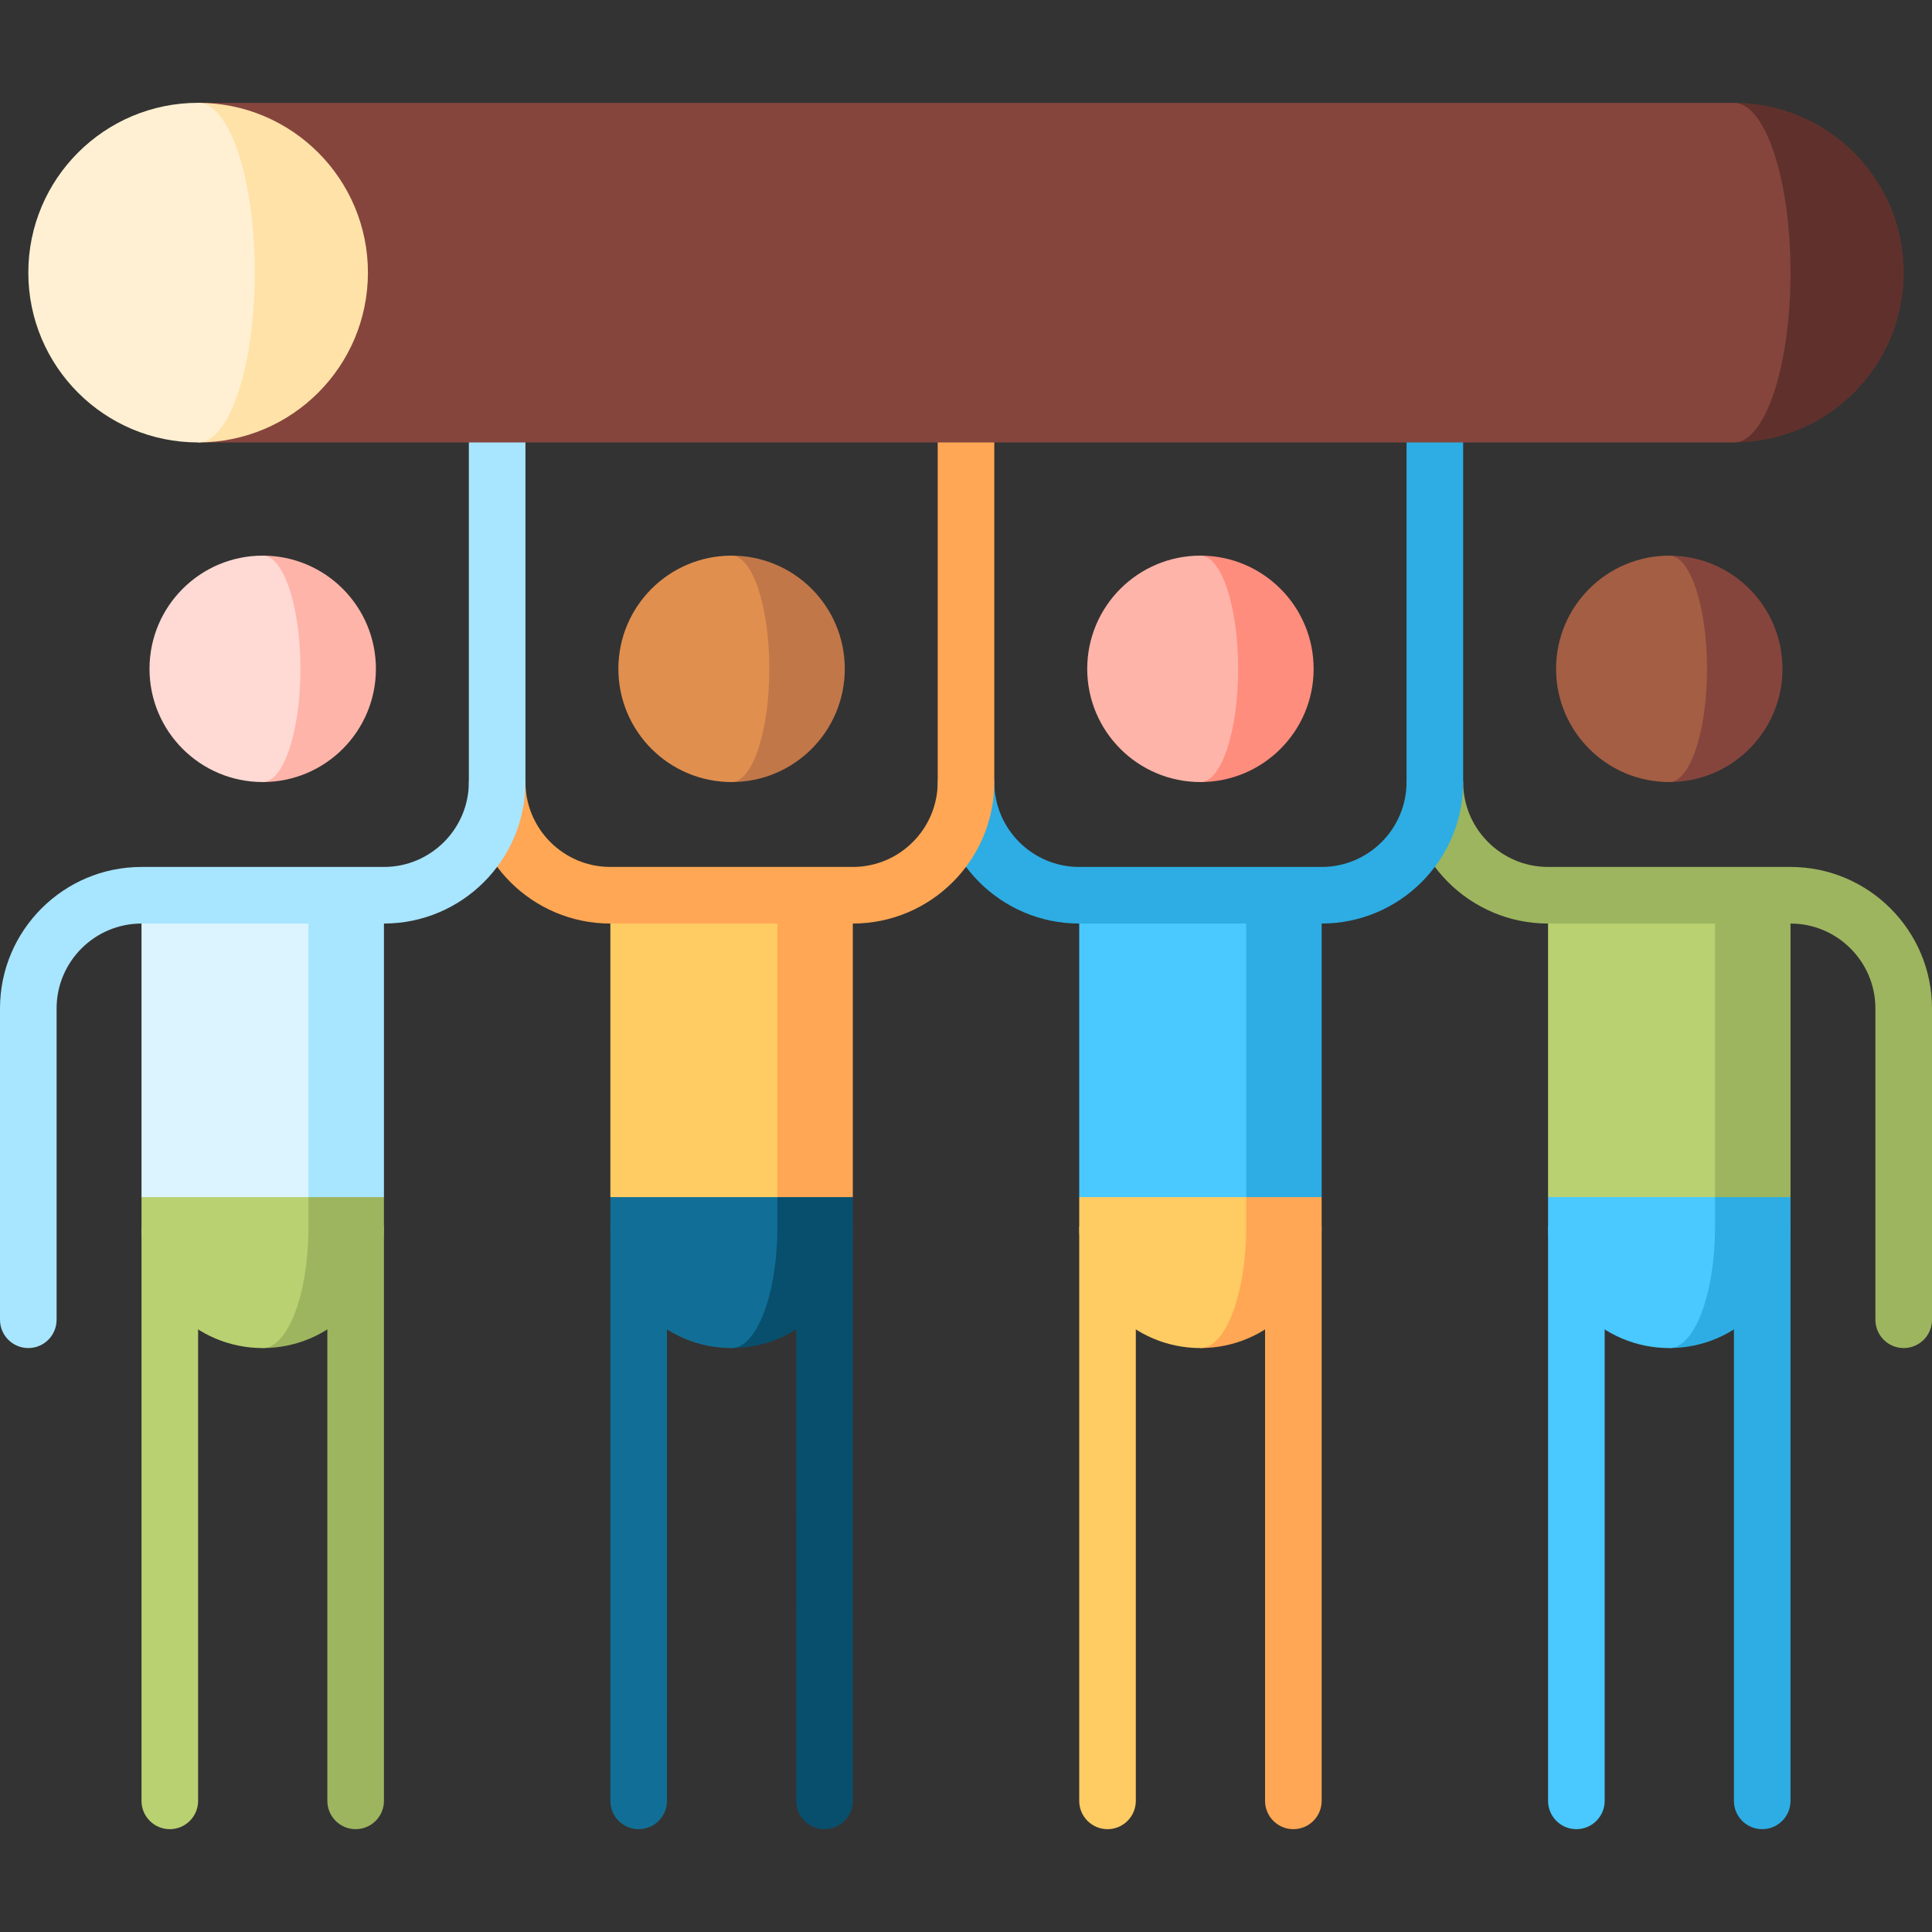 <svg version="1.1" id="rkYFT7PHLM" xmlns="http://www.w3.org/2000/svg" xmlns:xlink="http://www.w3.org/1999/xlink" x="0px" y="0px" viewBox="0 0 512 512" style="enable-background:new 0 0 512 512;" xmlns:svgjs="http://svgjs.com/svgjs">
    <rect x="0" y="0" width="512" height="512" fill="#333333" stroke="none"/>
    <style type="text/css">
        @-webkit-keyframes BJj-Y6XwSLf_HJ2ODPHLM_Animation{1.67%{-webkit-transform: rotate(0deg);transform: rotate(0deg);transform-box: fill-box;-webkit-transform-origin: 50% 50%;transform-origin: 50% 50%;}13.33%{-webkit-transform: rotate(1deg);transform: rotate(1deg);transform-box: fill-box;-webkit-transform-origin: 50% 50%;transform-origin: 50% 50%;}25%{-webkit-transform: rotate(3deg);transform: rotate(3deg);transform-box: fill-box;-webkit-transform-origin: 50% 50%;transform-origin: 50% 50%;}30%{-webkit-transform: rotate(0deg);transform: rotate(0deg);transform-box: fill-box;-webkit-transform-origin: 50% 50%;transform-origin: 50% 50%;}45%{-webkit-transform: rotate(-1deg);transform: rotate(-1deg);transform-box: fill-box;-webkit-transform-origin: 50% 50%;transform-origin: 50% 50%;}66.67%{-webkit-transform: rotate(-3deg);transform: rotate(-3deg);transform-box: fill-box;-webkit-transform-origin: 50% 50%;transform-origin: 50% 50%;}81.67%{-webkit-transform: rotate(0deg);transform: rotate(0deg);transform-box: fill-box;-webkit-transform-origin: 50% 50%;transform-origin: 50% 50%;}0%{-webkit-transform: rotate(0deg);transform: rotate(0deg);transform-box: fill-box;-webkit-transform-origin: 50% 50%;transform-origin: 50% 50%;}100%{-webkit-transform: rotate(0deg);transform: rotate(0deg);transform-box: fill-box;-webkit-transform-origin: 50% 50%;transform-origin: 50% 50%;}}@keyframes BJj-Y6XwSLf_HJ2ODPHLM_Animation{1.67%{-webkit-transform: rotate(0deg);transform: rotate(0deg);transform-box: fill-box;-webkit-transform-origin: 50% 50%;transform-origin: 50% 50%;}13.33%{-webkit-transform: rotate(1deg);transform: rotate(1deg);transform-box: fill-box;-webkit-transform-origin: 50% 50%;transform-origin: 50% 50%;}25%{-webkit-transform: rotate(3deg);transform: rotate(3deg);transform-box: fill-box;-webkit-transform-origin: 50% 50%;transform-origin: 50% 50%;}30%{-webkit-transform: rotate(0deg);transform: rotate(0deg);transform-box: fill-box;-webkit-transform-origin: 50% 50%;transform-origin: 50% 50%;}45%{-webkit-transform: rotate(-1deg);transform: rotate(-1deg);transform-box: fill-box;-webkit-transform-origin: 50% 50%;transform-origin: 50% 50%;}66.67%{-webkit-transform: rotate(-3deg);transform: rotate(-3deg);transform-box: fill-box;-webkit-transform-origin: 50% 50%;transform-origin: 50% 50%;}81.67%{-webkit-transform: rotate(0deg);transform: rotate(0deg);transform-box: fill-box;-webkit-transform-origin: 50% 50%;transform-origin: 50% 50%;}0%{-webkit-transform: rotate(0deg);transform: rotate(0deg);transform-box: fill-box;-webkit-transform-origin: 50% 50%;transform-origin: 50% 50%;}100%{-webkit-transform: rotate(0deg);transform: rotate(0deg);transform-box: fill-box;-webkit-transform-origin: 50% 50%;transform-origin: 50% 50%;}}@-webkit-keyframes BJ3bFpXPrIM_SydEPvSLf_Animation{0%{-webkit-transform: rotate(0deg);transform: rotate(0deg);transform-box: fill-box;-webkit-transform-origin: 50% 50%;transform-origin: 50% 50%;}13.33%{-webkit-transform: rotate(2deg);transform: rotate(2deg);transform-box: fill-box;-webkit-transform-origin: 50% 50%;transform-origin: 50% 50%;}23.33%{-webkit-transform: rotate(2deg);transform: rotate(2deg);transform-box: fill-box;-webkit-transform-origin: 50% 50%;transform-origin: 50% 50%;}30%{-webkit-transform: rotate(0deg);transform: rotate(0deg);transform-box: fill-box;-webkit-transform-origin: 50% 50%;transform-origin: 50% 50%;}58.33%{-webkit-transform: rotate(-2deg);transform: rotate(-2deg);transform-box: fill-box;-webkit-transform-origin: 50% 50%;transform-origin: 50% 50%;}85%{-webkit-transform: rotate(0deg);transform: rotate(0deg);transform-box: fill-box;-webkit-transform-origin: 50% 50%;transform-origin: 50% 50%;}100%{-webkit-transform: rotate(0deg);transform: rotate(0deg);transform-box: fill-box;-webkit-transform-origin: 50% 50%;transform-origin: 50% 50%;}}@keyframes BJ3bFpXPrIM_SydEPvSLf_Animation{0%{-webkit-transform: rotate(0deg);transform: rotate(0deg);transform-box: fill-box;-webkit-transform-origin: 50% 50%;transform-origin: 50% 50%;}13.33%{-webkit-transform: rotate(2deg);transform: rotate(2deg);transform-box: fill-box;-webkit-transform-origin: 50% 50%;transform-origin: 50% 50%;}23.33%{-webkit-transform: rotate(2deg);transform: rotate(2deg);transform-box: fill-box;-webkit-transform-origin: 50% 50%;transform-origin: 50% 50%;}30%{-webkit-transform: rotate(0deg);transform: rotate(0deg);transform-box: fill-box;-webkit-transform-origin: 50% 50%;transform-origin: 50% 50%;}58.33%{-webkit-transform: rotate(-2deg);transform: rotate(-2deg);transform-box: fill-box;-webkit-transform-origin: 50% 50%;transform-origin: 50% 50%;}85%{-webkit-transform: rotate(0deg);transform: rotate(0deg);transform-box: fill-box;-webkit-transform-origin: 50% 50%;transform-origin: 50% 50%;}100%{-webkit-transform: rotate(0deg);transform: rotate(0deg);transform-box: fill-box;-webkit-transform-origin: 50% 50%;transform-origin: 50% 50%;}}@-webkit-keyframes By6bFa7PH8f_HkaWDvBIf_Animation{0%{-webkit-transform: rotate(0deg);transform: rotate(0deg);transform-box: fill-box;-webkit-transform-origin: 50% 50%;transform-origin: 50% 50%;}13.33%{-webkit-transform: rotate(4deg);transform: rotate(4deg);transform-box: fill-box;-webkit-transform-origin: 50% 50%;transform-origin: 50% 50%;}31.67%{-webkit-transform: rotate(0deg);transform: rotate(0deg);transform-box: fill-box;-webkit-transform-origin: 50% 50%;transform-origin: 50% 50%;}60%{-webkit-transform: rotate(3deg);transform: rotate(3deg);transform-box: fill-box;-webkit-transform-origin: 50% 50%;transform-origin: 50% 50%;}85%{-webkit-transform: rotate(0deg);transform: rotate(0deg);transform-box: fill-box;-webkit-transform-origin: 50% 50%;transform-origin: 50% 50%;}100%{-webkit-transform: rotate(0deg);transform: rotate(0deg);transform-box: fill-box;-webkit-transform-origin: 50% 50%;transform-origin: 50% 50%;}}@keyframes By6bFa7PH8f_HkaWDvBIf_Animation{0%{-webkit-transform: rotate(0deg);transform: rotate(0deg);transform-box: fill-box;-webkit-transform-origin: 50% 50%;transform-origin: 50% 50%;}13.33%{-webkit-transform: rotate(4deg);transform: rotate(4deg);transform-box: fill-box;-webkit-transform-origin: 50% 50%;transform-origin: 50% 50%;}31.67%{-webkit-transform: rotate(0deg);transform: rotate(0deg);transform-box: fill-box;-webkit-transform-origin: 50% 50%;transform-origin: 50% 50%;}60%{-webkit-transform: rotate(3deg);transform: rotate(3deg);transform-box: fill-box;-webkit-transform-origin: 50% 50%;transform-origin: 50% 50%;}85%{-webkit-transform: rotate(0deg);transform: rotate(0deg);transform-box: fill-box;-webkit-transform-origin: 50% 50%;transform-origin: 50% 50%;}100%{-webkit-transform: rotate(0deg);transform: rotate(0deg);transform-box: fill-box;-webkit-transform-origin: 50% 50%;transform-origin: 50% 50%;}}#rkYFT7PHLM *{-webkit-animation-duration: 2s;animation-duration: 2s;-webkit-animation-iteration-count: infinite;animation-iteration-count: infinite;-webkit-animation-timing-function: cubic-bezier(0, 0, 1, 1);animation-timing-function: cubic-bezier(0, 0, 1, 1);}#Sk9KaQPSIf{fill: #49C9FF;}#ByoYT7DBUz{fill: #2DADE3;}#HJhY6XPBIf{fill: #9DB55F;}#Hk6FTXvSLG{fill: #85453D;}#ryRKpXwrLM{fill: #A45E43;}#ByJgtTmvBLz{fill: #B9D171;}#r1xxta7wS8G{fill: #2DADE3;}#SkZltpQDrUz{fill: #49C9FF;}#BJfgFamDSLG{fill: #FFCB63;}#BkXgKamDSIf{fill: #FFA754;}#H14eFTXDHLz{fill: #2DADE3;}#r1HeYTQvSIz{fill: #FF8D7E;}#Hk8xFp7PrLM{fill: #FFB4A9;}#r1wgtTQDBIz{fill: #49C9FF;}#r1_eK67DrUz{fill: #FFA754;}#HyFxFaXwSIf{fill: #FFCB63;}#BkqxtpXPrUf{fill: #116F97;}#HJseYpQDHUf{fill: #084F6D;}#BynlYpmDBIM{fill: #FFA754;}#ByTgY67PHIf{fill: #C27749;}#SyCetaXvrLz{fill: #E18F4E;}#Sk1-KaXDr8G{fill: #FFCB63;}#S1g-KT7Dr8M{fill: #084F6D;}#SyZbt6XwSLf{fill: #116F97;}#rkf-K6XvBLG{fill: #B9D171;}#B1XWtTQvHUG{fill: #9DB55F;}#HJEZYp7vHIz{fill: #A8E5FF;}#HJSZtpXvSLG{fill: #FFB4A9;}#HkUWYamPHUf{fill: #FFD9D4;}#SJPbFa7Pr8G{fill: #DBF4FF;}#Hkd-FaXPHUM{fill: #9DB55F;}#ByKZK6QwH8M{fill: #B9D171;}#HJqbYa7vSLf{fill: #9DB55F;}#BJj-Y6XwSLf{fill: #2DADE3;}#BJ3bFpXPrIM{fill: #FFA754;}#By6bFa7PH8f{fill: #A8E5FF;}#SJCZYTmPHLM{fill: #60312C;}#HkJfFa7DrIG{fill: #85453D;}#HJgGFTmwSLM{fill: #FFE2A8;}#HJWfK6XDHIM{fill: #FFF0D3;}#By6bFa7PH8f_HkaWDvBIf{-webkit-animation-name: By6bFa7PH8f_HkaWDvBIf_Animation;animation-name: By6bFa7PH8f_HkaWDvBIf_Animation;}#BJ3bFpXPrIM_SydEPvSLf{-webkit-animation-name: BJ3bFpXPrIM_SydEPvSLf_Animation;animation-name: BJ3bFpXPrIM_SydEPvSLf_Animation;}#BJj-Y6XwSLf_HJ2ODPHLM{-webkit-animation-name: BJj-Y6XwSLf_HJ2ODPHLM_Animation;animation-name: BJj-Y6XwSLf_HJ2ODPHLM_Animation;}
    </style>
    <path d="M410.255,477.25c0,4.142,3.358,7.5,7.5,7.5s7.5-3.358,7.5-7.5V325.12h-15V477.25z" id="Sk9KaQPSIf" class=""/>
    <path d="M459.505,325.12v152.13c0,4.142,3.358,7.5,7.5,7.5s7.5-3.358,7.5-7.5V325.12H459.505z" id="ByoYT7DBUz"/>
    <polygon points="474.505,237.25 474.505,317.25 434.505,327.25 454.505,237.25 " id="HJhY6XPBIf"/>
    <path d="M442.375,147.25v60c16.57,0,30-13.43,30-30S458.945,147.25,442.375,147.25z" id="Hk6FTXvSLG"/>
    <path d="M442.375,147.25c5.53,0,10,13.43,10,30s-4.47,30-10,30c-16.56,0-30-13.43-30-30&#10;&#9;S425.815,147.25,442.375,147.25z" id="ryRKpXwrLM"/>
    <polygon points="454.505,237.25 454.505,327.25 410.255,317.25 410.255,237.25 " id="ByJgtTmvBLz"/>
    <path d="M454.505,317.25l-12.13,40c17.75,0,32.13-14.38,32.13-32.13v-7.87H454.505z" id="r1xxta7wS8G"/>
    <path d="M454.505,317.25v7.87c0,17.75-5.43,32.13-12.13,32.13c-17.74,0-32.12-14.38-32.12-32.13v-7.87&#10;&#9;H454.505z" id="SkZltpQDrUz"/>
    <path d="M286.005,477.25c0,4.142,3.358,7.5,7.5,7.5s7.5-3.358,7.5-7.5V325.12h-15V477.25z" id="BJfgFamDSLG"/>
    <path d="M335.255,477.25c0,4.142,3.358,7.5,7.5,7.5s7.5-3.358,7.5-7.5V325.12h-15V477.25z" id="BkXgKamDSIf"/>
    <polygon points="350.255,237.25 350.255,317.25 310.255,327.25 330.255,237.25 " id="H14eFTXDHLz"/>
    <path d="M318.125,147.25v60c16.57,0,30-13.43,30-30S334.695,147.25,318.125,147.25z" id="r1HeYTQvSIz"/>
    <path d="M318.125,147.25c5.53,0,10,13.43,10,30s-4.47,30-10,30c-16.56,0-30-13.43-30-30&#10;&#9;S301.565,147.25,318.125,147.25z" id="Hk8xFp7PrLM"/>
    <polygon points="330.255,237.25 330.255,327.25 286.005,317.25 286.005,237.25 " id="r1wgtTQDBIz"/>
    <path d="M330.255,317.25l-12.13,40c17.75,0,32.13-14.38,32.13-32.13v-7.87H330.255z" id="r1_eK67DrUz"/>
    <path d="M330.255,317.25v7.87c0,17.75-5.43,32.13-12.13,32.13c-17.74,0-32.12-14.38-32.12-32.13v-7.87&#10;&#9;H330.255z" id="HyFxFaXwSIf"/>
    <path d="M161.755,477.25c0,4.142,3.357,7.5,7.5,7.5c4.142,0,7.5-3.358,7.5-7.5l0.005-152.13h-15&#10;&#9;L161.755,477.25z" id="BkqxtpXPrUf"/>
    <path d="M211,477.25c0,4.142,3.357,7.5,7.5,7.5c4.142,0,7.5-3.358,7.5-7.5l0.005-152.13h-15L211,477.25z" id="HJseYpQDHUf"/>
    <polygon points="226.005,237.25 226.005,317.25 186.005,327.25 206.005,237.25 " id="BynlYpmDBIM"/>
    <path d="M193.875,147.25v60c16.57,0,30-13.43,30-30S210.445,147.25,193.875,147.25z" id="ByTgY67PHIf"/>
    <path d="M193.875,147.25c5.53,0,10,13.43,10,30s-4.47,30-10,30c-16.56,0-30-13.43-30-30&#10;&#9;S177.315,147.25,193.875,147.25z" id="SyCetaXvrLz"/>
    <polygon points="206.005,237.25 206.005,327.25 161.755,317.25 161.755,237.25 " id="Sk1-KaXDr8G"/>
    <path d="M206.005,317.25l-12.13,40c17.75,0,32.13-14.38,32.13-32.13v-7.87H206.005z" id="S1g-KT7Dr8M"/>
    <path d="M206.005,317.25v7.87c0,17.75-5.43,32.13-12.13,32.13c-17.74,0-32.12-14.38-32.12-32.13v-7.87&#10;&#9;H206.005z" id="SyZbt6XwSLf"/>
    <path d="M37.5,477.25c0,4.142,3.358,7.5,7.5,7.5s7.5-3.358,7.5-7.5V325.12h-15V477.25z" id="rkf-K6XvBLG"/>
    <path d="M86.75,477.25c0,4.142,3.358,7.5,7.5,7.5s7.5-3.358,7.5-7.5V325.12h-15V477.25z" id="B1XWtTQvHUG"/>
    <polygon points="101.75,237.25 101.75,317.25 61.75,327.25 81.75,237.25 " id="HJEZYp7vHIz"/>
    <path d="M69.62,147.25v60c16.57,0,30-13.43,30-30S86.19,147.25,69.62,147.25z" id="HJSZtpXvSLG"/>
    <path d="M69.62,147.25c5.53,0,10,13.43,10,30s-4.47,30-10,30c-16.56,0-30-13.43-30-30&#10;&#9;S53.06,147.25,69.62,147.25z" id="HkUWYamPHUf"/>
    <polygon points="81.75,237.25 81.75,327.25 37.5,317.25 37.5,237.25 " id="SJPbFa7Pr8G"/>
    <path d="M81.75,317.25l-12.13,40c17.75,0,32.13-14.38,32.13-32.13v-7.87H81.75z" id="Hkd-FaXPHUM"/>
    <path d="M81.75,317.25v7.87c0,17.75-5.43,32.13-12.13,32.13c-17.74,0-32.12-14.38-32.12-32.13v-7.87H81.75z" id="ByKZK6QwH8M"/>
    <path d="M387.75,207.25c0,12.406,10.094,22.5,22.5,22.5h64.25c20.678,0,37.5,16.822,37.5,37.5v82.5&#10;&#9;c0,4.143-3.357,7.5-7.5,7.5s-7.5-3.357-7.5-7.5v-82.5c0-12.406-10.094-22.5-22.5-22.5h-64.25c-20.678,0-37.5-16.822-37.5-37.5&#10;&#9;C372.75,203.107,387.75,203.107,387.75,207.25z" id="HJqbYa7vSLf"/>
    <g id="BJj-Y6XwSLf_HJ2ODPHLM" data-animator-group="true">
        <path d="M263.5,207.25c0,12.406,10.094,22.5,22.5,22.5h64.25c12.406,0,22.5-10.094,22.5-22.5v-90&#10;&#9;c0-4.143,3.357-7.5,7.5-7.5s7.5,3.357,7.5,7.5v90c0,20.678-16.822,37.5-37.5,37.5H286c-20.678,0-37.5-16.822-37.5-37.5&#10;&#9;C248.5,203.107,263.5,203.107,263.5,207.25z" id="BJj-Y6XwSLf"/>
    </g>
    <g id="BJ3bFpXPrIM_SydEPvSLf" data-animator-group="true">
        <path d="M139.25,207.25c0,12.406,10.093,22.5,22.5,22.5H226c12.407,0,22.5-10.094,22.5-22.5v-90&#10;&#9;c0-4.143,3.358-7.5,7.5-7.5c4.143,0,7.5,3.357,7.5,7.5v90c0,20.678-16.822,37.5-37.5,37.5h-64.25c-20.678,0-37.5-16.822-37.5-37.5&#10;&#9;C124.25,203.107,139.25,203.107,139.25,207.25z" id="BJ3bFpXPrIM"/>
    </g>
    <g id="By6bFa7PH8f_HkaWDvBIf" data-animator-group="true">
        <path d="M7.5,357.25c-4.142,0-7.5-3.357-7.5-7.5v-82.5c0-20.678,16.822-37.5,37.5-37.5h64.25&#10;&#9;c12.407,0,22.5-10.094,22.5-22.5v-90c0-4.143,3.358-7.5,7.5-7.5s7.5,3.357,7.5,7.5v90c0,20.678-16.822,37.5-37.5,37.5H37.5&#10;&#9;c-12.407,0-22.5,10.094-22.5,22.5v82.5C15,353.893,11.642,357.25,7.5,357.25z" id="By6bFa7PH8f"/>
    </g>
    <path d="M459.5,27.25v90c24.853,0,45-20.147,45-45S484.353,27.25,459.5,27.25z" id="SJCZYTmPHLM"/>
    <path d="M459.5,27.25c-24.853,0-406.995,0-406.995,0v90c0,0,382.142,0,406.995,0c8.284,0,15-20.147,15-45&#10;&#9;S467.784,27.25,459.5,27.25z" id="HkJfFa7DrIG"/>
    <path d="M52.505,27.25v90c24.853,0,45-20.147,45-45C97.505,47.397,77.358,27.25,52.505,27.25z" id="HJgGFTmwSLM"/>
    <path d="M67.505,72.25c0-24.853-6.716-45-15-45c-24.853,0-45,20.147-45,45s20.147,45,45,45&#10;&#9;C60.789,117.25,67.505,97.103,67.505,72.25z" id="HJWfK6XDHIM"/>
    <g id="B1MMYamDSIz">
    </g>
    <g id="BymzYpmDHUM">
    </g>
    <g id="ryVfKamDBUf">
    </g>
    <g id="rJSzta7vBIf">
    </g>
    <g id="r1IMYaQPHIz">
    </g>
    <g id="B1vztpmDBIM">
    </g>
    <g id="SyuztTQPHUG">
    </g>
    <g id="rJKfYpXwHUM">
    </g>
    <g id="By5GFTXPH8z">
    </g>
    <g id="BJjGK67PBIz">
    </g>
    <g id="Bk3zFTXDrUz">
    </g>
    <g id="H16fYpmDHLG">
    </g>
    <g id="HkCGF6mPHUM">
    </g>
    <g id="BykXYT7DrLM">
    </g>
    <g id="r1g7FpXDHLM">
    </g>
</svg>